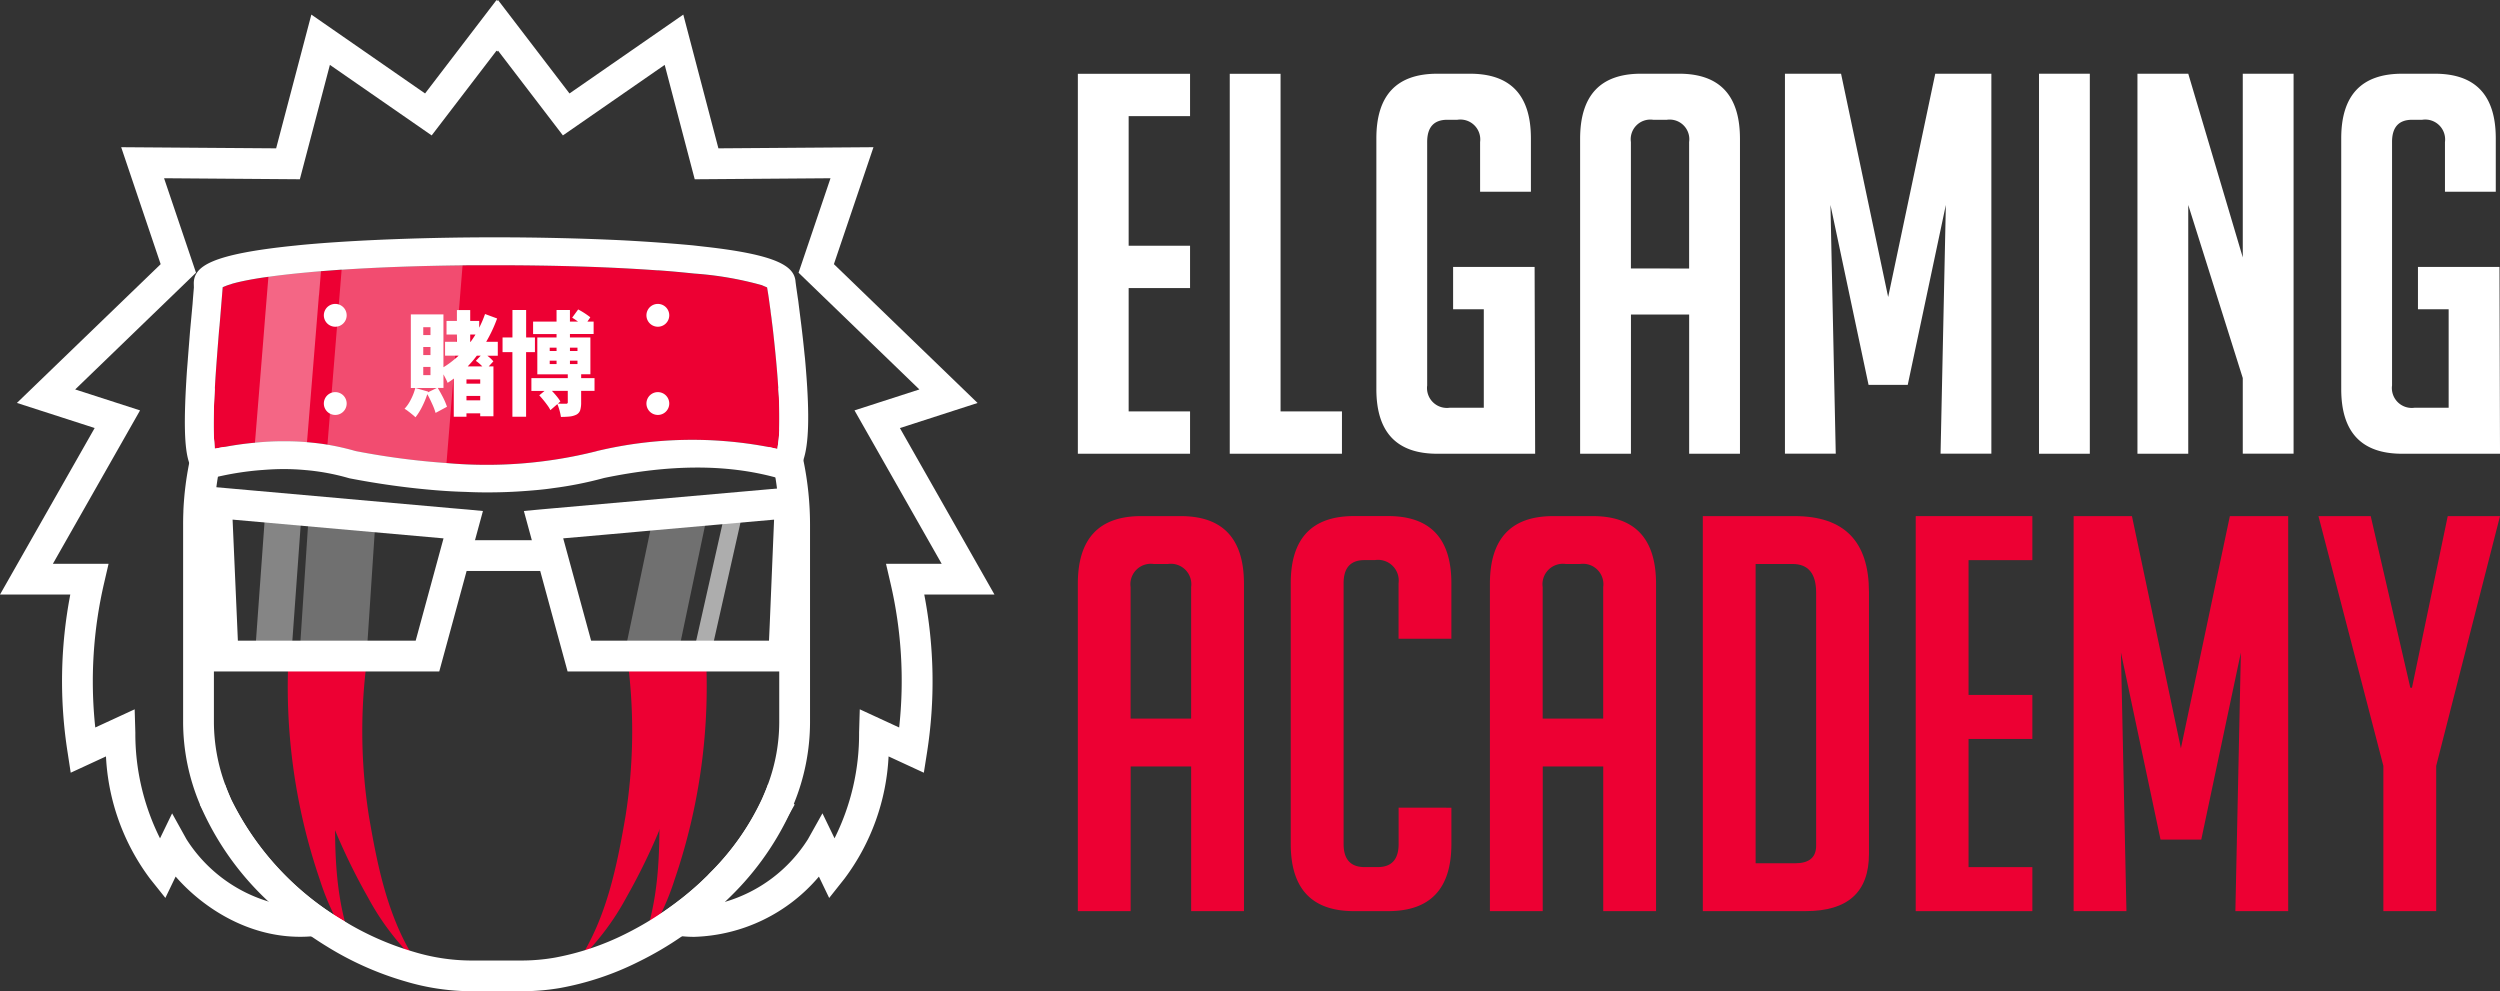<svg xmlns="http://www.w3.org/2000/svg" xmlns:xlink="http://www.w3.org/1999/xlink" width="219.093" height="86.875" viewBox="0 0 219.093 86.875"><rect x="0" y="0" width="219.093" height="86.875" fill="#333333" stroke="none"/><defs><clipPath id="a"><rect width="219.093" height="86.875" fill="none"/></clipPath><clipPath id="c"><rect width="6.879" height="14.051" fill="none"/></clipPath><clipPath id="d"><rect width="4.017" height="13.317" fill="none"/></clipPath><clipPath id="e"><rect width="6.663" height="13.413" fill="none"/></clipPath><clipPath id="f"><rect width="4.04" height="13.474" fill="none"/></clipPath><clipPath id="g"><rect width="5.978" height="17.502" fill="none"/></clipPath><clipPath id="h"><rect width="11.976" height="19.544" fill="none"/></clipPath></defs><g clip-path="url(#a)"><g clip-path="url(#a)"><path d="M89.432,189.138a45.867,45.867,0,0,0-2.059,12.275c-.071,4.251-.024,8.68,1.61,12.694a21.775,21.775,0,0,1-2.949-5.945,52.237,52.237,0,0,1-2.724-20.2l6.122,1.176" transform="translate(-57.991 -131.026)" fill="#ed0033"/><path d="M90.948,193.183a47.77,47.77,0,0,0,.252,12.959c.745,4.364,1.645,8.888,4.089,12.682a22.667,22.667,0,0,1-4.161-5.518,54.374,54.374,0,0,1-6.671-20.15l6.491.026" transform="translate(-58.874 -134.648)" fill="#ed0033"/><path d="M183.922,189.076a45.866,45.866,0,0,1,2.059,12.275c.071,4.251.024,8.68-1.61,12.694a21.777,21.777,0,0,0,2.949-5.945,52.238,52.238,0,0,0,2.724-20.2l-6.122,1.176" transform="translate(-128.21 -130.983)" fill="#ed0033"/><path d="M171.842,193.12a47.771,47.771,0,0,1-.252,12.958c-.745,4.364-1.644,8.888-4.089,12.682a22.668,22.668,0,0,0,4.161-5.518,54.374,54.374,0,0,0,6.671-20.15l-6.491.026" transform="translate(-116.763 -134.604)" fill="#ed0033"/><path d="M111.39,91.156v.007a10.532,10.532,0,0,1-.095,1.078l-.081.6-.654-.148c-.04-.007-.081-.02-.121-.027a35.764,35.764,0,0,0-15,.35l-.135.034a39.4,39.4,0,0,1-13.081,1.024,66.585,66.585,0,0,1-7.912-1.038l-.095-.027a22.931,22.931,0,0,0-2.433-.546C71.2,92.37,70.6,92.3,70,92.248c-.661-.061-1.335-.088-2.022-.088a25.046,25.046,0,0,0-2.534.128c-.869.081-1.759.2-2.662.371a1.812,1.812,0,0,0-.2.034l-.674.128-.041-.613c-.027-.3-.04-.633-.047-1.024v-.007c-.02-.95.014-2.2.1-3.733.074-1.362.2-2.959.35-4.771.014-.216.034-.439.054-.634l.283-3.377.317-.128c.1-.041.216-.074.344-.115l.141-.047c.29-.088.681-.182,1.233-.3s1.233-.223,1.975-.323c1.017-.141,2.19-.276,3.471-.391.364-.034.735-.067,1.126-.094s.8-.061,1.206-.094c.034,0,.074-.007.108-.007.162-.013.33-.02.5-.033,3.174-.216,6.726-.344,10.6-.384.917-.007,1.854-.014,2.81-.014,5.324,0,10.136.155,14.308.458.04,0,.081.007.121.007.964.067,2,.161,3.087.276a29.11,29.11,0,0,1,5.9,1.017l.472.2.054.357c.067.4.121.8.175,1.193l.068.479.007.1c.027.148.047.33.074.539.034.27.067.546.108.849l.047.39c.2,1.772.35,3.417.438,4.86a36.76,36.76,0,0,1,.088,3.693" transform="translate(-43.091 -53.49)" fill="#ed0033"/><g transform="translate(54.95 44.415)" opacity="0.3"><g clip-path="url(#c)"><path d="M188.284,148.074l-2.647,12.6a20.918,20.918,0,0,1-3.338-1.642,7.343,7.343,0,0,0-.893-.588l2.48-11.822c.365.053.739.118,1.122.189Z" transform="translate(-181.406 -146.628)" fill="#fff"/></g></g><g transform="translate(60.959 44.633)" opacity="0.6"><g clip-path="url(#d)"><path d="M205.262,148.142l-2.817,12.523a4.028,4.028,0,0,1-.963-1.128,2.322,2.322,0,0,0-.236-.445l2.642-11.745a3.091,3.091,0,0,1,.377.029Z" transform="translate(-201.245 -147.348)" fill="#fff"/></g></g><g transform="translate(26.246 45.188)" opacity="0.3"><g clip-path="url(#e)"><path d="M93.308,149.572l-.859,13.02a30.949,30.949,0,0,1-4.556-.754,10.092,10.092,0,0,0-1.249-.347l.8-12.21c.473-.042.96-.074,1.459-.1Z" transform="translate(-86.645 -149.179)" fill="#fff"/></g></g><g transform="translate(22.339 45.171)" opacity="0.4"><g clip-path="url(#f)"><path d="M77.787,149.6,76.849,162.6a9.972,9.972,0,0,1-2.438-.843,3.762,3.762,0,0,0-.663-.371l.879-12.186c.257-.032.522-.055.793-.073Z" transform="translate(-73.747 -149.125)" fill="#fff"/></g></g><path d="M87.153,52.105,78.865,37.515l6.807-2.2L73.081,23.149,76.549,12.9l-13.59.1L59.882,1.279,49.909,8.19,43.644,0l-.068.083L43.516,0,37.252,8.19,27.286,1.279,24.2,13,10.62,12.9l3.46,10.251L1.482,35.311l6.814,2.2L0,52.105H6.16a40.19,40.19,0,0,0-.233,13.846l.27,1.767L9.288,66.29a19.455,19.455,0,0,0,3.866,10.725l1.339,1.677.9-1.873c2.392,2.753,6.694,5.641,11.876,5.242.211-.015.414-.038.632-.06l1.459-.188,1.963-.248-1.256-.9a.407.407,0,0,0-.06-.03,25.283,25.283,0,0,1-9.747-10.559c-.188-.429-.369-.858-.526-1.3l-1.113.872-1.1.858-.008.008.023.038.556.97a30.855,30.855,0,0,0,5.573,7.529,1.1,1.1,0,0,1-.165-.053,12.933,12.933,0,0,1-7.16-5.453l-1.256-2.264-1.06,2.189A20.489,20.489,0,0,1,11.861,64.2l-.06-2.038L8.349,63.755a38.04,38.04,0,0,1,.782-12.688l.383-1.655H4.633l7.641-13.447L6.589,34.13,17.178,23.9l-2.8-8.28,11.9.09L28.911,5.686l8.92,6.182,5.686-7.431.06.083.068-.083,5.686,7.431,8.92-6.182,2.632,10.025,11.9-.09-2.8,8.28L80.572,34.13l-5.686,1.835,7.641,13.447H77.647l.384,1.655A37.657,37.657,0,0,1,78.8,63.755l-3.452-1.594-.06,2.038a20.4,20.4,0,0,1-2.151,9.266l-1.06-2.189L70.81,73.54a12.868,12.868,0,0,1-7.288,5.5c-.007,0-.022.008-.03.008a30.657,30.657,0,0,0,5.573-7.529l.173-.294.406-.714-.075-.06-1.128-.888-1.12-.872c-.151.444-.338.872-.526,1.309a22.455,22.455,0,0,1-4.37,6.3c-.143.143-.293.293-.436.451-.12.113-.241.233-.361.346-.15.151-.3.293-.466.436a26.374,26.374,0,0,1-2.52,2.031l-2.805,2,1.843.241h.008l1.572.2c.173.015.346.038.519.045a10.144,10.144,0,0,0,1.06.053,14.9,14.9,0,0,0,10.928-5.28l.9,1.873L74,77.015A19.459,19.459,0,0,0,77.872,66.29l3.091,1.429.278-1.767A40.2,40.2,0,0,0,81,52.105ZM17.524,70.5l-.008.008.023.038a.106.106,0,0,1-.015-.045" fill="#fff"/><path d="M107.339,118.442a26.492,26.492,0,0,0-.842-3.1v-.09a24.054,24.054,0,0,0-1.346-3.151,36.288,36.288,0,0,1,.083,3.693v.008c-.023.421-.045.775-.09,1.076l-.083.6-.654-.151a.68.68,0,0,1-.121-.022q.192.654.339,1.331c.1.443.188.88.263,1.331a24.164,24.164,0,0,1,.293,2.7c.03.451.045.9.045,1.361v17.389a15.773,15.773,0,0,1-.97,5.4c-.15.444-.338.872-.526,1.309a22.453,22.453,0,0,1-4.37,6.3c-.143.143-.293.293-.436.451-.12.113-.241.233-.361.346-.151.143-.308.293-.466.436-.484.436-.982.852-1.49,1.25l-.1.073a28.166,28.166,0,0,1-4.776,3,23.217,23.217,0,0,1-6.2,2.076,17.2,17.2,0,0,1-2.783.248h-4.6a17.558,17.558,0,0,1-4.919-.752A25.379,25.379,0,0,1,67,158.792a.431.431,0,0,0-.06-.03A25.283,25.283,0,0,1,57.2,148.2c-.188-.429-.369-.857-.526-1.3a16.029,16.029,0,0,1-.993-5.483v-17.4c0-.459.023-.91.045-1.361a25.3,25.3,0,0,1,.308-2.753c.075-.444.158-.88.263-1.309s.211-.88.331-1.3c-.068.008-.128.022-.2.03l-.677.128-.038-.609c-.03-.293-.045-.632-.053-1.023v-.008c-.015-.955.015-2.2.105-3.738a24.174,24.174,0,0,0-1.361,3.2v.09a24.5,24.5,0,0,0-.887,3.339,27.457,27.457,0,0,0-.512,4.2v.068q-.023.587-.022,1.173v17.268a18.615,18.615,0,0,0,1.474,7.213.108.108,0,0,0,.015.045,25.21,25.21,0,0,0,5.964,8.446,24.389,24.389,0,0,0,1.97,1.715c.587.489,1.188.933,1.8,1.354.466.316.925.617,1.391.9a27.55,27.55,0,0,0,6.9,3.061,20.3,20.3,0,0,0,5.663.85h4.6A19.5,19.5,0,0,0,86,164.718a25.424,25.424,0,0,0,6.919-2.316,29.415,29.415,0,0,0,3.791-2.226q.914-.62,1.805-1.331c.662-.526,1.309-1.083,1.94-1.677a25.021,25.021,0,0,0,5.716-7.814c.12-.256.225-.511.331-.775a18.9,18.9,0,0,0,1.422-7.16V124.15a27.836,27.836,0,0,0-.587-5.708" transform="translate(-36.935 -78.129)" fill="#fff"/><g transform="translate(22.248 22.536)" opacity="0.4"><g clip-path="url(#g)"><path d="M79.427,74.4l-.1,1.24-.04.519-.128,1.584H79.15l-.135,1.671-.91,11.208L78,91.847a23.967,23.967,0,0,0-4.555.054l.1-1.24.519-6.389.2-2.46.169-2.13.29-3.558.1-1.247c1.348-.182,2.9-.344,4.6-.479" transform="translate(-73.449 -74.398)" fill="#fff"/></g></g><g transform="translate(28.597 22.267)" opacity="0.3"><g clip-path="url(#h)"><path d="M106.383,74.082,104.84,93.053a67.577,67.577,0,0,1-8.189-1.1,21.556,21.556,0,0,0-2.244-.505l1.442-17.792c.849-.061,1.725-.108,2.622-.148Z" transform="translate(-94.407 -73.509)" fill="#fff"/></g></g><path d="M88.555,70.3H73.061c-.226,0-.444.008-.662.015h-.038a16.6,16.6,0,0,0-5.122,1.038l-.007.158c3.174-.211,6.724-.339,10.6-.384h.008c.918-.008,1.85-.008,2.805-.008,5.325,0,10.138.151,14.3.451A16.86,16.86,0,0,0,88.555,70.3m0,0H73.061c-.226,0-.444.008-.662.015h-.038a16.6,16.6,0,0,0-5.122,1.038l-.007.158c3.174-.211,6.724-.339,10.6-.384h.008c.918-.008,1.85-.008,2.805-.008,5.325,0,10.138.151,14.3.451A16.86,16.86,0,0,0,88.555,70.3m0,0H73.061c-.226,0-.444.008-.662.015h-.038a16.6,16.6,0,0,0-5.122,1.038l-.007.158c3.174-.211,6.724-.339,10.6-.384h.008c.918-.008,1.85-.008,2.805-.008,5.325,0,10.138.151,14.3.451A16.86,16.86,0,0,0,88.555,70.3m0,0H73.061c-.226,0-.444.008-.662.015h-.038a16.6,16.6,0,0,0-5.122,1.038l-.007.158c3.174-.211,6.724-.339,10.6-.384h.008c.918-.008,1.85-.008,2.805-.008,5.325,0,10.138.151,14.3.451A16.86,16.86,0,0,0,88.555,70.3m0,0H73.061c-.226,0-.444.008-.662.015h-.038a16.6,16.6,0,0,0-5.122,1.038l-.007.158c3.174-.211,6.724-.339,10.6-.384h.008c.918-.008,1.85-.008,2.805-.008,5.325,0,10.138.151,14.3.451A16.86,16.86,0,0,0,88.555,70.3m0,0H73.061c-.226,0-.444.008-.662.015h-.038a16.6,16.6,0,0,0-5.122,1.038l-.007.158c3.174-.211,6.724-.339,10.6-.384h.008c.918-.008,1.85-.008,2.805-.008,5.325,0,10.138.151,14.3.451A16.86,16.86,0,0,0,88.555,70.3m0,0H73.061c-.226,0-.444.008-.662.015h-.038a16.6,16.6,0,0,0-5.122,1.038l-.007.158c3.174-.211,6.724-.339,10.6-.384h.008c.918-.008,1.85-.008,2.805-.008,5.325,0,10.138.151,14.3.451A16.86,16.86,0,0,0,88.555,70.3m19.374,10.063-.052-.632c-.023-.263-.045-.526-.075-.767-.09-.918-.188-1.79-.286-2.587l-.226-1.79c-.023-.2-.045-.384-.075-.557l-.015-.1c-.068-.5-.128-.872-.158-1.12l-.03-.226c-.083-1.339-1.482-2.369-7.98-3.091l-.993-.113c-1.843-.173-3.911-.324-6.152-.444-3.377-.165-7.265-.263-11.244-.263-3.5,0-6.919.075-10.146.218-2.677.12-5.047.278-7.047.474l-.211.023c-7.461.752-8.965,1.827-8.965,3.324l.008.369c-.03.368-.075.872-.113,1.414l-.226,2.444c-.068.91-.143,1.767-.2,2.565l-.068.85c-.294,4.393-.241,6.837.2,8.093a3.015,3.015,0,0,0,.173.406,1.689,1.689,0,0,0,.324.451,1.513,1.513,0,0,0,.639.414,1.036,1.036,0,0,0,.143.038,1.569,1.569,0,0,0,.376.045l.323-.03c.181-.038.361-.083.534-.12a26.217,26.217,0,0,1,3.866-.587h.03c.639-.052,1.256-.083,1.888-.083.609,0,1.226.03,1.82.083a19.745,19.745,0,0,1,3.828.7l.113.03c2.3.444,4.558.767,6.716.97,1.173.113,2.316.188,3.437.218.647.03,1.279.045,1.9.045q1.793,0,3.5-.135c.782-.06,1.549-.128,2.294-.241a32.844,32.844,0,0,0,4.392-.872l.053-.015c5.8-1.2,10.71-1.219,15.019-.053l.166.045.354.045a1.99,1.99,0,0,0,.586-.09,1.7,1.7,0,0,0,.241-.105,1.94,1.94,0,0,0,.556-.429,2.4,2.4,0,0,0,.361-.519l.023-.06a3.679,3.679,0,0,0,.165-.414c.474-1.384.549-3.9.233-7.822m-2.339,5.175v.007c-.023.421-.045.775-.09,1.076l-.083.6-.654-.15a.671.671,0,0,1-.121-.023,35.9,35.9,0,0,0-15,.346l-.135.038a39.375,39.375,0,0,1-13.079,1.023h-.008a65.984,65.984,0,0,1-7.9-1.038l-.1-.023a21.933,21.933,0,0,0-2.429-.549c-.587-.1-1.181-.165-1.79-.218-.654-.06-1.331-.083-2.016-.083a24.133,24.133,0,0,0-2.535.128c-.872.075-1.76.2-2.662.368-.068.008-.128.023-.2.03l-.677.128-.038-.609c-.03-.294-.045-.632-.052-1.023v-.008c-.015-.955.015-2.2.105-3.738.075-1.361.2-2.956.346-4.768.015-.218.038-.437.06-.632l.278-3.377.316-.128a3.124,3.124,0,0,1,.346-.113l.143-.053c.286-.083.677-.181,1.233-.293s1.233-.226,1.971-.324c1.023-.143,2.2-.278,3.475-.391.361-.038.737-.068,1.128-.1l1.2-.09c.03,0,.075-.008.105-.008.165-.015.331-.023.5-.038,3.174-.211,6.724-.339,10.6-.384h.008c.918-.008,1.85-.008,2.805-.008,5.325,0,10.138.151,14.3.451.045,0,.083.008.12.008.97.068,2,.165,3.091.278a29.662,29.662,0,0,1,5.9,1.015l.466.2.06.361c.068.4.121.8.173,1.188l.068.481.008.1c.022.15.045.331.075.541.03.271.068.549.105.85l.045.391c.2,1.775.353,3.414.444,4.859a36.38,36.38,0,0,1,.083,3.693M88.555,70.3H73.061c-.226,0-.444.008-.662.015h-.038a16.6,16.6,0,0,0-5.122,1.038l-.007.158c3.174-.211,6.724-.339,10.6-.384h.008c.918-.008,1.85-.008,2.805-.008,5.325,0,10.138.151,14.3.451A16.86,16.86,0,0,0,88.555,70.3m0,0H73.061c-.226,0-.444.008-.662.015h-.038a16.6,16.6,0,0,0-5.122,1.038l-.007.158c3.174-.211,6.724-.339,10.6-.384h.008c.918-.008,1.85-.008,2.805-.008,5.325,0,10.138.151,14.3.451A16.86,16.86,0,0,0,88.555,70.3m0,0H73.061c-.226,0-.444.008-.662.015h-.038a16.6,16.6,0,0,0-5.122,1.038l-.007.158c3.174-.211,6.724-.339,10.6-.384h.008c.918-.008,1.85-.008,2.805-.008,5.325,0,10.138.151,14.3.451A16.86,16.86,0,0,0,88.555,70.3m0,0H73.061c-.226,0-.444.008-.662.015h-.038a16.6,16.6,0,0,0-5.122,1.038l-.007.158c3.174-.211,6.724-.339,10.6-.384h.008c.918-.008,1.85-.008,2.805-.008,5.325,0,10.138.151,14.3.451A16.86,16.86,0,0,0,88.555,70.3m0,0H73.061c-.226,0-.444.008-.662.015h-.038a16.6,16.6,0,0,0-5.122,1.038l-.007.158c3.174-.211,6.724-.339,10.6-.384h.008c.918-.008,1.85-.008,2.805-.008,5.325,0,10.138.151,14.3.451A16.86,16.86,0,0,0,88.555,70.3m0,0H73.061c-.226,0-.444.008-.662.015h-.038a16.6,16.6,0,0,0-5.122,1.038l-.007.158c3.174-.211,6.724-.339,10.6-.384h.008c.918-.008,1.85-.008,2.805-.008,5.325,0,10.138.151,14.3.451A16.86,16.86,0,0,0,88.555,70.3m0,0H73.061c-.226,0-.444.008-.662.015h-.038a16.6,16.6,0,0,0-5.122,1.038l-.007.158c3.174-.211,6.724-.339,10.6-.384h.008c.918-.008,1.85-.008,2.805-.008,5.325,0,10.138.151,14.3.451A16.86,16.86,0,0,0,88.555,70.3" transform="translate(-37.291 -47.874)" fill="#fff"/><path d="M189.032,88.934a1,1,0,1,1-1-1,1,1,0,0,1,1,1" transform="translate(-130.38 -61.3)" fill="#fff"/><path d="M189.032,114.454a1,1,0,1,1-1-1,1,1,0,0,1,1,1" transform="translate(-130.38 -79.09)" fill="#fff"/><path d="M95.694,88.934a1,1,0,1,1-1-1,1,1,0,0,1,1,1" transform="translate(-65.313 -61.3)" fill="#fff"/><path d="M95.694,114.454a1,1,0,1,1-1-1,1,1,0,0,1,1,1" transform="translate(-65.313 -79.09)" fill="#fff"/><path d="M125.209,92.5h-1.017a12.385,12.385,0,0,0,.957-2.042l-1.058-.391a9.2,9.2,0,0,1-.512,1.2v-.593h-.788v-.95h-1.166v.95h-.91v1.193h.91V92.5h-1.038v1.22h1.186c-.1.095-.209.189-.317.277a7.178,7.178,0,0,1-1.011.735V90.1h-2.857v6.45h2.278l-.788.384.02-.068-1.119-.317a4.614,4.614,0,0,1-.384,1,3.312,3.312,0,0,1-.559.822,2.82,2.82,0,0,1,.324.222c.121.088.236.182.35.276a3.045,3.045,0,0,1,.283.25,5.191,5.191,0,0,0,.573-.91,7.7,7.7,0,0,0,.465-1.119c.148.263.29.553.425.856a5.085,5.085,0,0,1,.3.788l1-.539a6.283,6.283,0,0,0-.337-.8c-.155-.3-.31-.586-.472-.849h.5V95.355c.074.135.142.27.209.4a3.3,3.3,0,0,1,.155.344c.094-.061.189-.121.276-.182s.155-.108.229-.168c.014-.007.02-.02.034-.027v3.35h1.112v-.3h1.206v.256h1.159V94.661h-.418l.411-.445a2.417,2.417,0,0,0-.229-.242,3.356,3.356,0,0,0-.3-.25h.917Zm-5.9,2.925h-.633v-.721h.633Zm0-1.759h-.633v-.708h.633Zm0-1.752h-.633v-.694h.633Zm3.484-.047h.458c-.061.108-.128.209-.2.317s-.148.209-.216.317h-.047Zm.876,5.762h-1.206v-.384h1.206Zm0-1.456h-1.206V95.8h1.206Zm-1.092-1.516c.135-.155.276-.3.411-.458s.256-.317.384-.479h.337l-.425.452c.095.068.2.141.29.222a3.355,3.355,0,0,1,.276.263Z" transform="translate(-81.583 -62.548)" fill="#fff"/><path d="M152.29,95.546v-.337h.809V91.98h-1.793v-.3h2.076V90.592h-.546l.256-.377a6.832,6.832,0,0,0-1.065-.688l-.526.721c.168.1.337.216.512.344h-.708V89.574h-1.173v1.018h-2.056v1.092h2.056v.3h-1.685v3.228h2.669v.337h-3.188v1.119h1.153l-.465.384c.121.128.242.27.37.425s.243.31.357.465a2.613,2.613,0,0,1,.25.411l.613-.532a5.123,5.123,0,0,1,.31,1.125c.283,0,.532-.013.748-.034a1.79,1.79,0,0,0,.586-.155.691.691,0,0,0,.35-.384,2.254,2.254,0,0,0,.088-.681V96.664h1.173V95.546Zm-2.156-1.233h-.6v-.3h.6Zm0-1.146h-.6v-.29h.6Zm.984,4.482a.125.125,0,0,1-.141.142h-.3c-.148,0-.29-.007-.425-.014l.216-.189a3.8,3.8,0,0,0-.317-.445c-.135-.168-.276-.324-.424-.479h1.388Zm.849-3.336h-.66v-.3h.66Zm0-1.146h-.66v-.29h.66Zm-4.5-1.186V89.574h-1.2V91.98H145.4v1.287h.863v5.661h1.2V93.268h.775V91.98Z" transform="translate(-101.358 -62.408)" fill="#fff"/><path d="M172.876,140.873l-18.569,1.639-1.354.121-1.361.128h-.015l.015.068,1.324,4.859,1.346,4.949,1.143,4.189h20.231l.113-2.685.075-1.775.083-1.767.18-4.264.113-2.693.113-2.55.023-.534Zm.241,11.906-.06,1.346H157.466l-2.445-8.965,3.6-.316,3.2-.286.654-.06,5.919-.526,5.107-.451Z" transform="translate(-105.663 -97.981)" fill="#fff"/><path d="M81.388,142.643l-1.355-.115-19.76-1.759-2.312-.2.02.438.115,2.642.115,2.7.182,4.124.074,1.773.081,1.772.121,2.817H78.9l1.18-4.333,1.348-4.953,1.3-4.778Zm-20.2,10.015-.4-9.132,18.486,1.644-2.44,8.964H61.251Z" transform="translate(-40.405 -97.988)" fill="#fff"/><rect width="8.438" height="2.696" transform="translate(39.279 47.342)" fill="#fff"/><path d="M316.464,183.939h-4.629V155.252q0-5.93,5.544-5.931h3.471q5.545,0,5.545,5.931v28.688h-4.629V171.259h-5.3Zm5.3-16.875V155.541a1.79,1.79,0,0,0-2.025-2.025h-1.254a1.79,1.79,0,0,0-2.025,2.025v11.523Z" transform="translate(-217.377 -104.09)" fill="#ed0033"/><path d="M387.514,174.875v3.182q0,5.883-5.544,5.882H378.98q-5.545,0-5.545-5.882V155.2q0-5.882,5.545-5.883h2.989q5.544,0,5.544,5.883v4.869h-4.629V155.2a1.812,1.812,0,0,0-2.073-2.025H379.9q-1.833,0-1.832,2.025v22.854q0,2.025,1.832,2.025h1.157q1.831,0,1.832-2.025v-3.182Z" transform="translate(-260.318 -104.09)" fill="#ed0033"/><path d="M435.683,183.939h-4.629V155.252q0-5.93,5.544-5.931h3.472q5.544,0,5.545,5.931v28.688h-4.629V171.259h-5.3Zm5.3-16.875V155.541a1.79,1.79,0,0,0-2.025-2.025h-1.254a1.79,1.79,0,0,0-2.025,2.025v11.523Z" transform="translate(-300.483 -104.09)" fill="#ed0033"/><path d="M492.654,149.322h8.052q6.508,0,6.509,6.653v22.95q0,5.015-5.544,5.014h-9.016Zm4.628,30.423h3.471q1.832,0,1.832-1.542V156.024q0-2.507-2.073-2.507h-3.231Z" transform="translate(-343.424 -104.091)" fill="#ed0033"/><path d="M554.254,183.94V149.321h10.222v3.858h-5.593v11.813h5.593v3.857h-5.593v11.234h5.593v3.857Z" transform="translate(-386.365 -104.09)" fill="#ed0033"/><path d="M609.337,169.668l4.291-20.346h5.111V183.94h-4.628l.482-22.661-3.472,16.393h-3.568l-3.471-16.393.482,22.661h-4.628V149.322h5.111Z" transform="translate(-418.209 -104.091)" fill="#ed0033"/><path d="M678.963,164.365l3.134-15.043h4.581l-5.593,21.89V183.94h-4.629V171.211l-5.689-21.89h4.58l3.471,15.043Z" transform="translate(-467.584 -104.091)" fill="#ed0033"/><path d="M311.839,54.634v-33.3h9.833v3.711h-5.381V36.405h5.381v3.711h-5.381V50.924h5.381v3.711Z" transform="translate(-217.379 -14.869)" fill="#fff"/><path d="M365.62,54.634h-9.833v-33.3h4.453V50.924h5.381Z" transform="translate(-248.015 -14.869)" fill="#fff"/><path d="M412.072,38.261l.047,16.374h-8.581q-5.335,0-5.334-5.659V26.99q0-5.658,5.334-5.659h2.876q5.333,0,5.334,5.659v4.685h-4.453v-4.36a1.743,1.743,0,0,0-1.994-1.948h-.881q-1.763,0-1.763,1.948V48.651A1.742,1.742,0,0,0,404.65,50.6h2.969V41.972h-2.69V38.261Z" transform="translate(-277.583 -14.87)" fill="#fff"/><path d="M461.609,54.635h-4.453v-27.6q0-5.705,5.334-5.705h3.34q5.334,0,5.335,5.705v27.6h-4.453v-12.2h-5.1Zm5.1-16.234V27.315a1.722,1.722,0,0,0-1.948-1.948h-1.206a1.722,1.722,0,0,0-1.948,1.948V38.4Z" transform="translate(-318.679 -14.87)" fill="#fff"/><path d="M525.462,40.9,529.59,21.33h4.917v33.3h-4.453l.464-21.8-3.34,15.77h-3.433l-3.339-15.77.464,21.8h-4.453V21.33h4.917Z" transform="translate(-359.989 -14.869)" fill="#fff"/><rect width="4.453" height="33.304" transform="translate(178.693 6.461)" fill="#fff"/><path d="M627.63,21.33h4.453v33.3H627.63V48l-4.778-15.167v21.8H618.4V21.33h4.453l4.778,16.1Z" transform="translate(-431.08 -14.869)" fill="#fff"/><path d="M691.223,38.261l.047,16.374h-8.581q-5.334,0-5.334-5.659V26.99q0-5.658,5.334-5.659h2.876q5.333,0,5.334,5.659v4.685h-4.453v-4.36a1.743,1.743,0,0,0-1.994-1.948h-.881q-1.764,0-1.763,1.948V48.651A1.742,1.742,0,0,0,683.8,50.6h2.969V41.972h-2.69V38.261Z" transform="translate(-472.176 -14.87)" fill="#fff"/></g></g></svg>